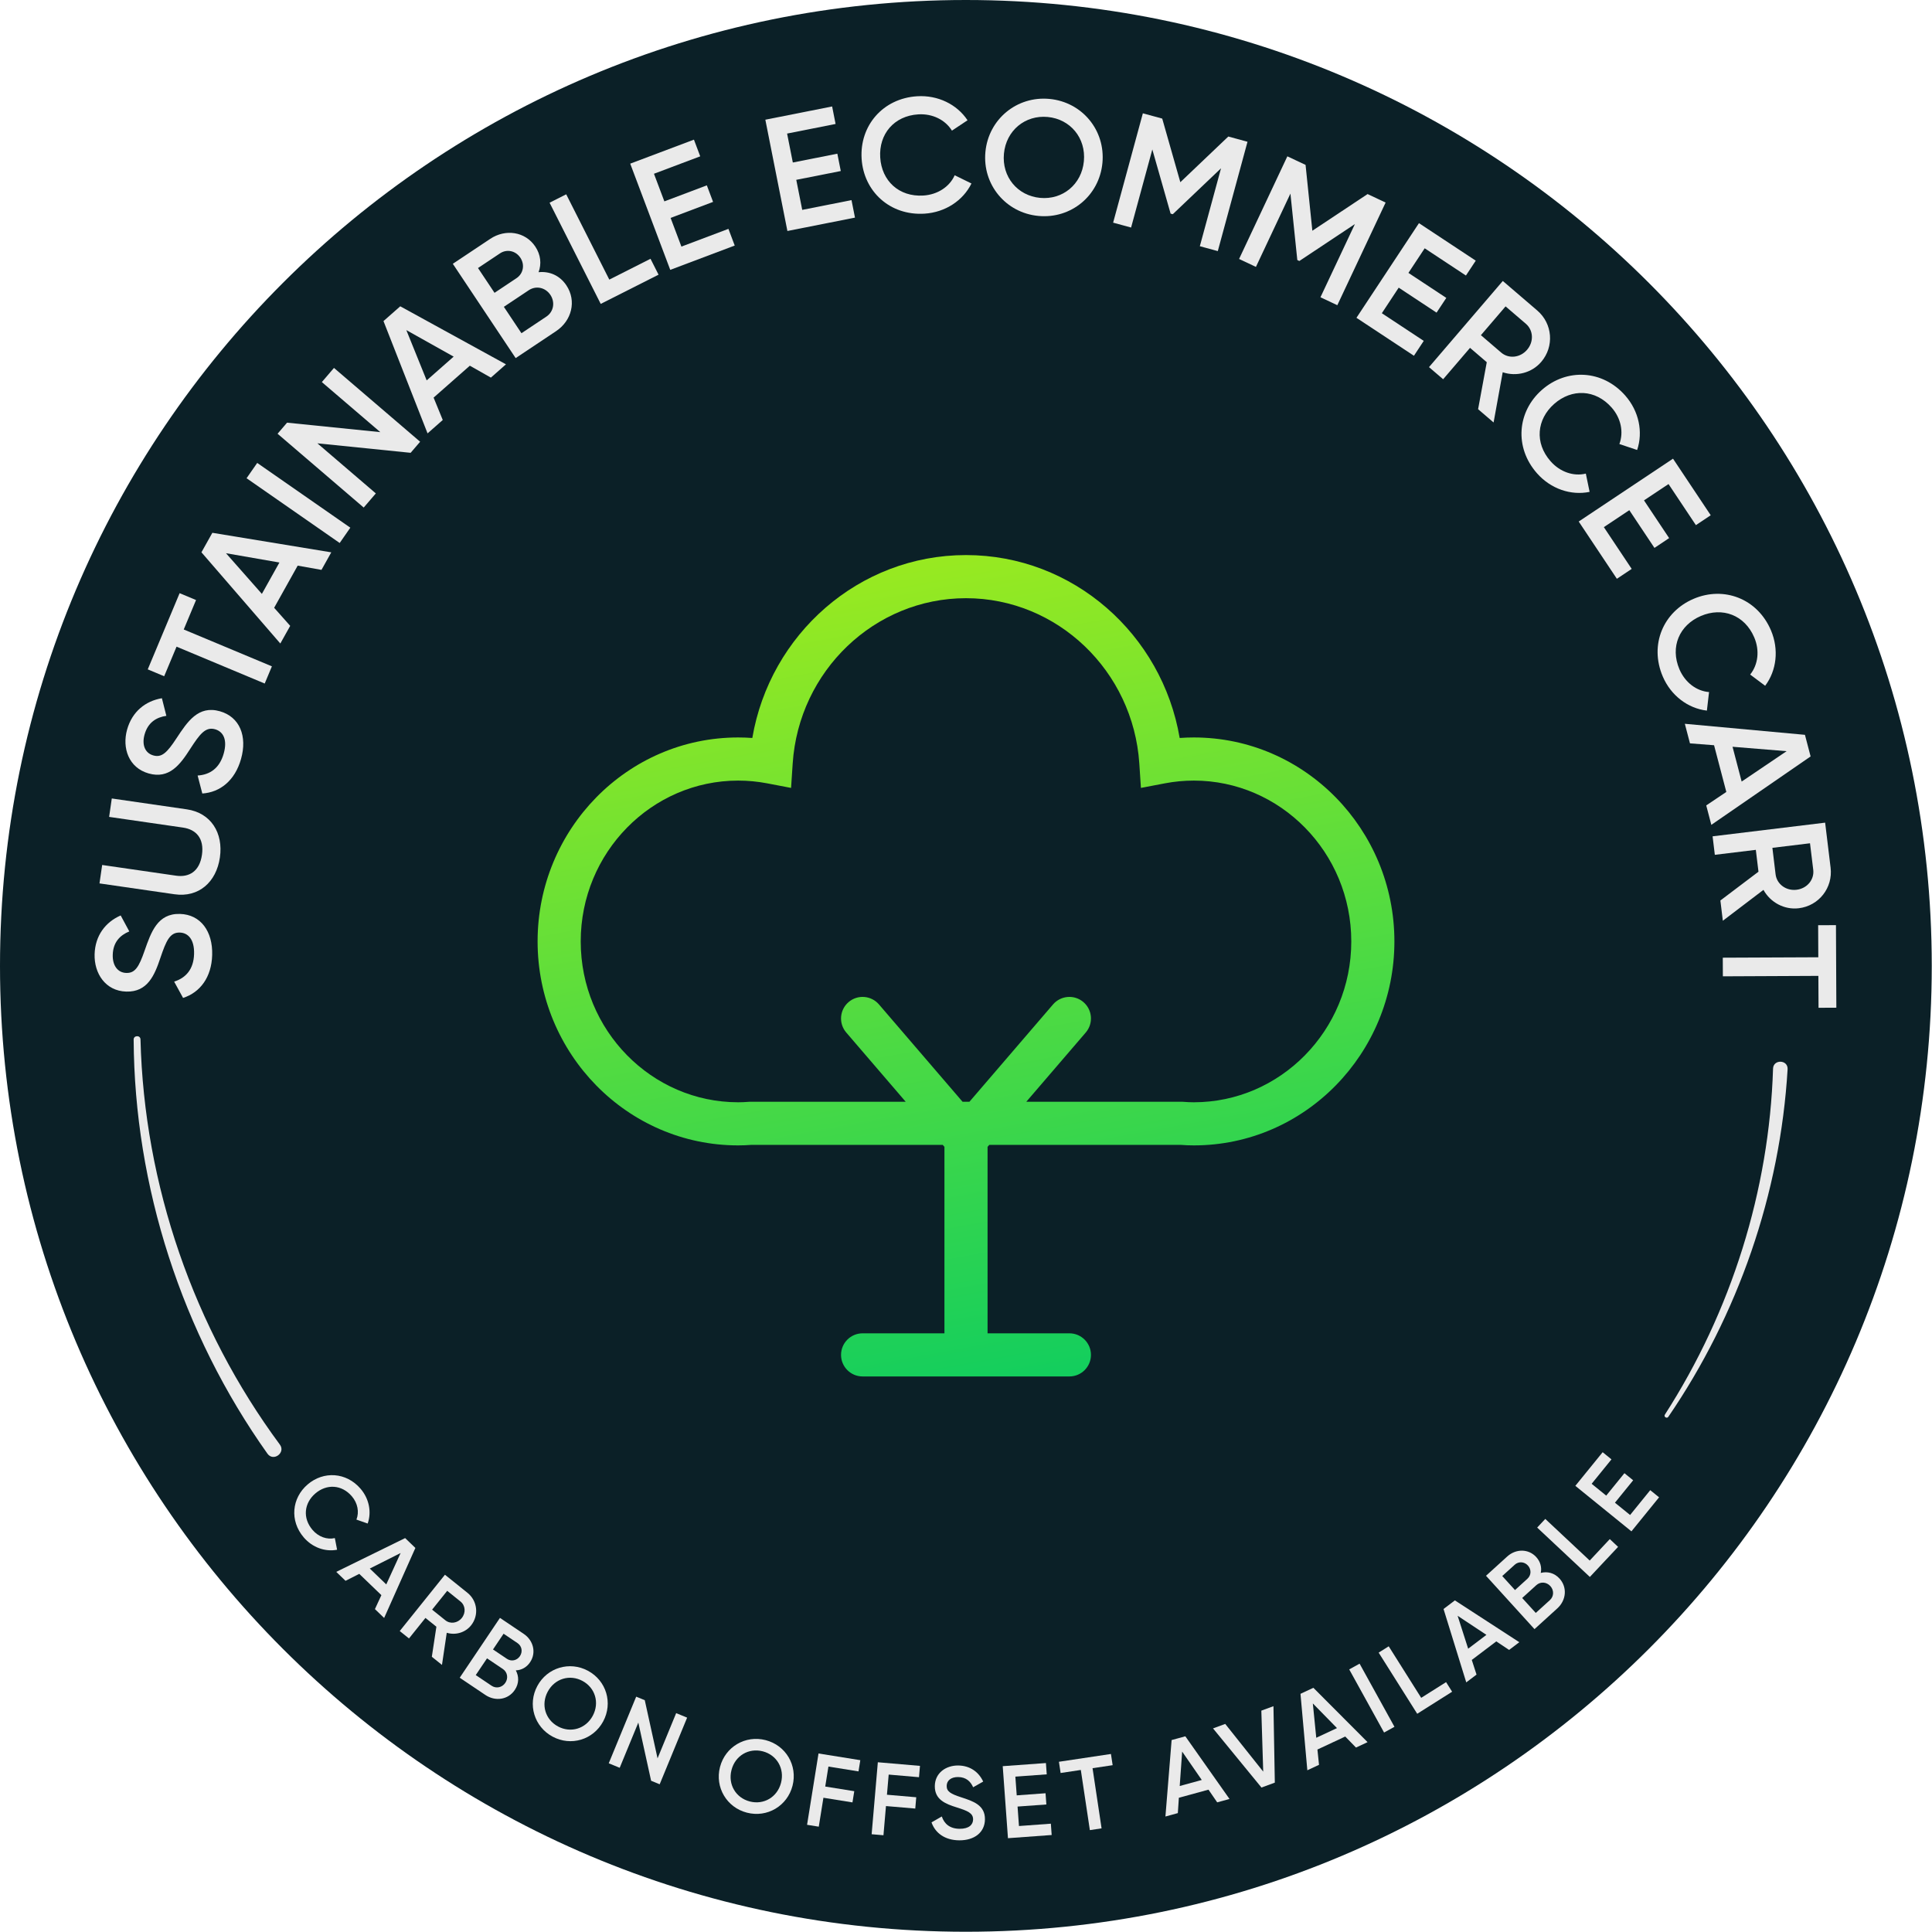 <svg width="224" height="224" viewBox="0 0 224 224" fill="none" xmlns="http://www.w3.org/2000/svg">
<path d="M111.986 223.972C173.834 223.972 223.972 173.834 223.972 111.986C223.972 50.138 173.834 0 111.986 0C50.138 0 0 50.138 0 111.986C0 173.834 50.138 223.972 111.986 223.972Z" fill="#0B2027"/>
<path d="M35.669 172.109C37.512 170.532 40.153 170.678 41.808 172.612C42.803 173.774 43.098 175.313 42.63 176.641L41.326 176.185C41.665 175.313 41.477 174.281 40.793 173.482C39.618 172.111 37.87 172.034 36.563 173.153C35.255 174.273 35.063 176.011 36.235 177.382C36.917 178.18 37.916 178.539 38.822 178.329L39.083 179.68C37.705 179.944 36.221 179.423 35.219 178.252C33.562 176.318 33.826 173.686 35.669 172.109Z" fill="#EAEAEA"/>
<path d="M44.219 184.945L41.653 182.476L40.062 183.283L38.986 182.246L46.972 178.329L48.16 179.472L44.538 187.591L43.47 186.562L44.219 184.945V184.945ZM44.785 183.699L46.448 180.061L42.875 181.86L44.785 183.699Z" fill="#EAEAEA"/>
<path d="M50.596 188.605L49.328 187.585L47.419 189.966L46.347 189.106L51.588 182.577L54.198 184.672C55.365 185.607 55.548 187.289 54.612 188.456C53.94 189.293 52.809 189.614 51.797 189.307L51.243 193.034L50.067 192.091L50.596 188.605L50.596 188.605ZM50.1 186.626L51.638 187.86C52.206 188.318 53.053 188.201 53.54 187.595C54.034 186.978 53.96 186.136 53.388 185.68L51.851 184.442L50.1 186.626Z" fill="#EAEAEA"/>
<path d="M59.688 195.935C58.916 197.084 57.425 197.29 56.274 196.517L53.301 194.518L57.966 187.581L60.723 189.435C61.841 190.186 62.207 191.613 61.46 192.721C61.054 193.327 60.452 193.642 59.804 193.666C60.182 194.367 60.187 195.19 59.688 195.935L59.688 195.935ZM58.589 195.11C58.956 194.565 58.835 193.864 58.301 193.505L56.467 192.271L55.16 194.213L56.994 195.447C57.531 195.808 58.224 195.655 58.589 195.11V195.11ZM58.387 189.417L57.16 191.242L58.776 192.328C59.281 192.669 59.935 192.53 60.281 192.017C60.626 191.5 60.507 190.844 60.002 190.505L58.387 189.416V189.417Z" fill="#EAEAEA"/>
<path d="M62.3 195.475C63.447 193.341 66.046 192.57 68.17 193.713C70.304 194.861 71.08 197.45 69.933 199.583C68.785 201.717 66.198 202.495 64.064 201.346C61.94 200.203 61.15 197.609 62.3 195.475H62.3ZM68.724 198.933C69.536 197.417 69.008 195.683 67.534 194.89C66.065 194.098 64.323 194.613 63.509 196.127C62.693 197.641 63.224 199.378 64.696 200.169C66.168 200.96 67.909 200.445 68.724 198.933H68.724Z" fill="#EAEAEA"/>
<path d="M79.667 199.147L76.484 206.873L75.491 206.464L74.008 199.721L71.849 204.962L70.579 204.441L73.761 196.715L74.756 197.124L76.238 203.867L78.396 198.624L79.667 199.147L79.667 199.147Z" fill="#EAEAEA"/>
<path d="M83.477 204.877C84.085 202.525 86.425 201.15 88.767 201.754C91.117 202.359 92.493 204.691 91.888 207.043C91.282 209.395 88.95 210.77 86.599 210.164C84.26 209.563 82.872 207.227 83.477 204.877ZM90.555 206.7C90.985 205.032 90.053 203.47 88.434 203.052C86.81 202.634 85.239 203.55 84.811 205.22C84.379 206.888 85.31 208.448 86.934 208.866C88.556 209.284 90.125 208.369 90.555 206.7Z" fill="#EAEAEA"/>
<path d="M96.049 204.82L95.679 207.136L99.045 207.675L98.837 208.975L95.469 208.434L94.93 211.789L93.573 211.571L94.9 203.302L99.745 204.079L99.537 205.378L96.049 204.82L96.049 204.82Z" fill="#EAEAEA"/>
<path d="M103.036 205.749L102.834 208.085L106.231 208.378L106.119 209.688L102.721 209.399L102.43 212.783L101.06 212.664L101.778 204.32L106.664 204.74L106.55 206.052L103.036 205.749Z" fill="#EAEAEA"/>
<path d="M108.002 211.291L109.193 210.606C109.484 211.458 110.124 212.026 111.259 212.034C112.347 212.042 112.817 211.557 112.823 210.948C112.828 210.207 112.172 209.95 110.934 209.557C109.634 209.153 108.372 208.664 108.384 207.087C108.398 205.547 109.684 204.683 111.091 204.695C112.468 204.707 113.475 205.444 113.993 206.559L112.828 207.219C112.536 206.548 112.012 206.04 111.081 206.034C110.28 206.028 109.764 206.431 109.76 207.063C109.753 207.707 110.217 207.986 111.432 208.378C112.815 208.832 114.21 209.274 114.197 210.933C114.184 212.464 112.959 213.386 111.212 213.372C109.565 213.358 108.436 212.536 108.002 211.291V211.291Z" fill="#EAEAEA"/>
<path d="M121.839 211.442L121.933 212.754L116.865 213.124L116.258 204.774L121.266 204.411L121.361 205.721L117.723 205.987L117.881 208.158L121.222 207.913L121.317 209.215L117.978 209.456L118.141 211.713L121.839 211.442L121.839 211.442Z" fill="#EAEAEA"/>
<path d="M129.003 204.659L126.672 205.008L127.719 211.983L126.361 212.189L125.312 205.212L122.97 205.565L122.774 204.263L128.805 203.359L129.003 204.659V204.659Z" fill="#EAEAEA"/>
<path d="M140.114 207.497L136.68 208.436L136.561 210.215L135.122 210.61L135.84 201.746L137.43 201.31L142.551 208.575L141.124 208.967L140.114 207.497V207.497ZM139.335 206.373L137.061 203.082L136.779 207.073L139.335 206.373V206.373Z" fill="#EAEAEA"/>
<path d="M140.641 200.395L142.056 199.874L146.46 205.406L146.242 198.336L147.647 197.819L147.806 206.682L146.256 207.251L140.641 200.395Z" fill="#EAEAEA"/>
<path d="M155.97 201.336L152.745 202.844L152.929 204.618L151.575 205.25L150.781 196.386L152.276 195.687L158.558 201.986L157.216 202.616L155.97 201.336H155.97ZM155.013 200.359L152.213 197.5L152.61 201.481L155.013 200.359Z" fill="#EAEAEA"/>
<path d="M157.634 192.889L161.677 200.209L160.473 200.873L156.431 193.553L157.634 192.889Z" fill="#EAEAEA"/>
<path d="M167.662 195.029L168.362 196.143L164.314 198.699L159.845 191.609L161.01 190.876L164.776 196.85L167.662 195.029Z" fill="#EAEAEA"/>
<path d="M173.484 190.305L170.641 192.457L171.192 194.155L170.001 195.059L167.367 186.55L168.682 185.552L176.151 190.4L174.97 191.296L173.484 190.305V190.305ZM172.339 189.55L169 187.339L170.222 191.153L172.339 189.55H172.339Z" fill="#EAEAEA"/>
<path d="M180.813 183.021C181.745 184.046 181.589 185.544 180.562 186.477L177.913 188.884L172.291 182.698L174.75 180.465C175.747 179.556 177.22 179.544 178.118 180.534C178.606 181.073 178.771 181.731 178.639 182.367C179.409 182.169 180.211 182.359 180.813 183.021H180.813ZM174.174 182.728L175.652 184.355L177.091 183.045C177.544 182.637 177.566 181.969 177.151 181.511C176.734 181.05 176.065 181.01 175.618 181.42L174.174 182.728V182.728ZM179.748 183.891C179.307 183.406 178.6 183.354 178.123 183.788L176.486 185.274L178.06 187.006L179.697 185.52C180.174 185.088 180.19 184.377 179.748 183.891Z" fill="#EAEAEA"/>
<path d="M186.643 178.446L187.604 179.346L184.331 182.835L178.223 177.11L179.163 176.106L184.313 180.933L186.643 178.446L186.643 178.446Z" fill="#EAEAEA"/>
<path d="M191.332 172.773L192.356 173.601L189.152 177.548L182.648 172.272L185.815 168.372L186.837 169.202L184.539 172.034L186.228 173.405L188.338 170.805L189.352 171.626L187.24 174.227L188.997 175.652L191.332 172.773Z" fill="#EAEAEA"/>
<path d="M21.226 115.702L20.192 113.812C21.537 113.382 22.449 112.395 22.501 110.613C22.55 108.905 21.802 108.152 20.845 108.123C19.683 108.089 19.259 109.108 18.601 111.043C17.923 113.069 17.114 115.038 14.637 114.967C12.217 114.897 10.905 112.847 10.969 110.633C11.032 108.475 12.223 106.914 13.992 106.139L14.991 107.99C13.926 108.428 13.114 109.232 13.072 110.695C13.034 111.953 13.65 112.777 14.643 112.805C15.657 112.837 16.11 112.117 16.766 110.219C17.523 108.065 18.263 105.888 20.871 105.963C23.273 106.032 24.68 107.99 24.6 110.73C24.526 113.318 23.197 115.066 21.226 115.702H21.226Z" fill="#EAEAEA"/>
<path d="M20.232 103.682L11.535 102.424L11.845 100.288L20.41 101.528C21.933 101.748 23.138 101.029 23.414 99.117C23.691 97.201 22.739 96.172 21.217 95.952L12.652 94.712L12.961 92.576L21.656 93.836C24.461 94.242 25.907 96.576 25.495 99.416C25.082 102.279 23.036 104.088 20.232 103.682L20.232 103.682Z" fill="#EAEAEA"/>
<path d="M23.456 92.001L22.913 89.917C24.325 89.826 25.45 89.092 25.936 87.374C26.401 85.728 25.859 84.814 24.938 84.553C23.816 84.236 23.156 85.123 22.046 86.839C20.891 88.643 19.628 90.353 17.241 89.677C14.909 89.019 14.137 86.711 14.739 84.579C15.327 82.498 16.864 81.277 18.771 80.954L19.288 82.995C18.148 83.16 17.163 83.742 16.764 85.151C16.421 86.362 16.817 87.315 17.775 87.585C18.752 87.862 19.366 87.273 20.466 85.593C21.727 83.685 22.975 81.755 25.489 82.464C27.803 83.118 28.691 85.363 27.945 87.999C27.24 90.495 25.525 91.865 23.456 92.001V92.001Z" fill="#EAEAEA"/>
<path d="M22.73 69.569L21.303 72.983L31.525 77.257L30.691 79.25L20.47 74.976L19.034 78.406L17.13 77.608L20.826 68.774L22.73 69.569L22.73 69.569Z" fill="#EAEAEA"/>
<path d="M34.514 65.582L31.785 70.468L33.647 72.563L32.501 74.61L23.356 64.035L24.621 61.774L38.409 64.04L37.273 66.073L34.514 65.582H34.514ZM32.396 65.219L26.201 64.141L30.362 68.857L32.396 65.219H32.396Z" fill="#EAEAEA"/>
<path d="M29.822 53.673L40.617 61.181L39.383 62.956L28.588 55.447L29.822 53.673Z" fill="#EAEAEA"/>
<path d="M38.722 42.658L48.711 51.216L47.61 52.5L36.798 51.4L43.575 57.208L42.169 58.847L32.183 50.289L33.282 49.005L44.094 50.103L37.316 44.299L38.722 42.658L38.722 42.658Z" fill="#EAEAEA"/>
<path d="M54.474 42.4L50.273 46.1L51.334 48.694L49.572 50.247L44.462 37.227L46.407 35.513L58.663 42.24L56.915 43.781L54.474 42.4V42.4ZM52.598 41.348L47.111 38.273L49.47 44.105L52.598 41.348L52.598 41.348Z" fill="#EAEAEA"/>
<path d="M65.669 33.087C66.876 34.9 66.284 37.189 64.473 38.394L59.787 41.519L52.501 30.585L56.842 27.692C58.607 26.515 60.897 26.84 62.063 28.588C62.699 29.541 62.797 30.601 62.443 31.56C63.687 31.431 64.889 31.914 65.669 33.087H65.669ZM55.421 31.076L57.337 33.951L59.883 32.253C60.678 31.722 60.872 30.69 60.33 29.879C59.789 29.067 58.763 28.847 57.967 29.378L55.421 31.076V31.076ZM63.812 34.189C63.239 33.329 62.152 33.087 61.308 33.648L58.419 35.574L60.459 38.634L63.348 36.708C64.192 36.145 64.384 35.047 63.812 34.189Z" fill="#EAEAEA"/>
<path d="M75.422 30.004L76.354 31.847L69.649 35.235L63.72 23.503L65.647 22.528L70.644 32.418L75.422 30.004H75.422Z" fill="#EAEAEA"/>
<path d="M84.456 26.535L85.185 28.47L77.71 31.288L73.069 18.975L80.457 16.191L81.185 18.125L75.822 20.146L77.028 23.348L81.952 21.49L82.675 23.408L77.751 25.266L79.004 28.591L84.456 26.535L84.456 26.535Z" fill="#EAEAEA"/>
<path d="M98.726 23.202L99.128 25.231L91.293 26.782L88.735 13.879L96.479 12.343L96.879 14.372L91.258 15.486L91.922 18.842L97.083 17.82L97.482 19.829L92.321 20.85L93.012 24.333L98.726 23.202V23.202Z" fill="#EAEAEA"/>
<path d="M99.897 18.393C99.662 14.584 102.346 11.406 106.34 11.16C108.74 11.012 110.954 12.099 112.178 13.944L110.37 15.147C109.596 13.895 108.119 13.159 106.47 13.259C103.638 13.435 101.886 15.559 102.054 18.258C102.22 20.957 104.219 22.847 107.051 22.671C108.701 22.57 110.095 21.658 110.689 20.319L112.632 21.274C111.661 23.253 109.6 24.623 107.181 24.773C103.187 25.019 100.133 22.197 99.897 18.393V18.393Z" fill="#EAEAEA"/>
<path d="M114.251 17.61C114.61 13.817 117.902 11.111 121.677 11.469C125.47 11.83 128.177 15.105 127.817 18.898C127.456 22.689 124.181 25.397 120.388 25.035C116.615 24.678 113.89 21.401 114.251 17.61ZM125.667 18.694C125.923 16.001 124.095 13.811 121.478 13.562C118.862 13.314 116.655 15.123 116.398 17.814C116.144 20.501 117.971 22.694 120.588 22.942C123.203 23.19 125.412 21.383 125.667 18.694Z" fill="#EAEAEA"/>
<path d="M141.194 29.113L139.111 28.546L141.568 19.512L135.976 24.835L135.723 24.769L133.603 17.327L131.141 26.382L129.059 25.815L132.505 13.138L134.751 13.75L136.85 21.125L142.413 15.829L144.638 16.437L141.194 29.113L141.194 29.113Z" fill="#EAEAEA"/>
<path d="M155.052 35.386L153.096 34.465L157.089 25.98L150.649 30.26L150.413 30.149L149.615 22.445L145.615 30.945L143.662 30.024L149.259 18.125L151.37 19.118L152.157 26.753L158.561 22.5L160.651 23.485L155.052 35.386L155.052 35.386Z" fill="#EAEAEA"/>
<path d="M165.072 39.523L163.934 41.247L157.27 36.848L164.517 25.873L171.102 30.222L169.963 31.946L165.181 28.788L163.296 31.641L167.687 34.54L166.558 36.248L162.169 33.351L160.213 36.315L165.072 39.523V39.523Z" fill="#EAEAEA"/>
<path d="M172.379 41.994L170.439 40.33L167.321 43.97L165.681 42.565L174.238 32.576L178.232 36C180.016 37.528 180.22 40.179 178.691 41.961C177.592 43.245 175.799 43.69 174.227 43.159L173.17 48.983L171.374 47.443L172.379 41.994V41.994ZM171.699 38.862L174.051 40.879C174.922 41.626 176.257 41.483 177.051 40.554C177.858 39.614 177.782 38.287 176.913 37.54L174.559 35.523L171.699 38.862L171.699 38.862Z" fill="#EAEAEA"/>
<path d="M178.769 45.206C181.631 42.684 185.787 42.856 188.431 45.858C190.02 47.663 190.52 50.075 189.813 52.173L187.754 51.482C188.268 50.103 187.945 48.488 186.853 47.249C184.977 45.121 182.229 45.038 180.198 46.827C178.169 48.616 177.9 51.349 179.777 53.479C180.868 54.721 182.445 55.258 183.864 54.91L184.302 57.028C182.145 57.476 179.798 56.687 178.197 54.868C175.552 51.866 175.907 47.725 178.769 45.206H178.769Z" fill="#EAEAEA"/>
<path d="M189.182 65.96L187.464 67.106L183.039 60.466L193.973 53.18L198.345 59.739L196.626 60.886L193.452 56.122L190.608 58.015L193.523 62.388L191.821 63.525L188.906 59.152L185.954 61.118L189.182 65.96L189.182 65.96Z" fill="#EAEAEA"/>
<path d="M196.362 69.428C199.869 67.932 203.76 69.4 205.327 73.08C206.269 75.293 205.984 77.744 204.657 79.51L202.918 78.21C203.838 77.065 204.04 75.426 203.392 73.906C202.28 71.295 199.696 70.355 197.208 71.415C194.72 72.474 193.607 74.99 194.717 77.6C195.365 79.118 196.691 80.128 198.15 80.239L197.9 82.389C195.709 82.137 193.731 80.653 192.781 78.426C191.212 74.744 192.853 70.922 196.362 69.428Z" fill="#EAEAEA"/>
<path d="M200.153 91.819L198.732 86.404L195.938 86.186L195.343 83.917L209.269 85.197L209.925 87.703L198.415 95.635L197.825 93.382L200.153 91.819L200.153 91.819ZM201.931 90.616L207.144 87.093L200.874 86.582L201.931 90.616Z" fill="#EAEAEA"/>
<path d="M203.881 101.067L203.574 98.534L198.821 99.109L198.561 96.965L211.61 95.38L212.243 100.601C212.525 102.931 210.888 105.022 208.558 105.303C206.879 105.509 205.259 104.627 204.459 103.173L199.749 106.753L199.465 104.405L203.881 101.067H203.881ZM205.495 98.3L205.866 101.376C206.006 102.513 207.084 103.308 208.298 103.161C209.527 103.012 210.368 101.982 210.231 100.845L209.856 97.771L205.495 98.3H205.495Z" fill="#EAEAEA"/>
<path d="M210.845 116.845L210.826 113.146L199.753 113.197L199.743 111.036L210.817 110.988L210.8 107.271L212.865 107.263L212.91 116.835L210.845 116.845L210.845 116.845Z" fill="#EAEAEA"/>
<path d="M31.006 168.539C21.082 154.567 15.588 137.569 15.496 120.527C15.488 120.032 16.279 119.992 16.289 120.514C16.71 137.391 22.472 154.008 32.452 167.495C33.144 168.431 31.696 169.511 31.006 168.539Z" fill="#EAEAEA"/>
<path d="M207.258 123.976C206.397 138.389 201.514 152.454 193.426 164.271C193.264 164.511 192.861 164.271 193.032 164.01C200.737 152.037 205.13 138.02 205.571 123.898C205.607 122.79 207.322 122.847 207.258 123.976L207.258 123.976Z" fill="#EAEAEA"/>
<path fill-rule="evenodd" clip-rule="evenodd" d="M112 64.356C99.562 64.356 89.264 73.563 87.225 85.562C86.681 85.523 86.133 85.503 85.585 85.503C72.716 85.503 62.33 96.154 62.33 109.151C62.33 122.148 72.716 132.799 85.585 132.799C86.09 132.799 86.6 132.778 87.132 132.737H109.302L109.5 132.967V154.588H100.012C98.632 154.588 97.512 155.707 97.512 157.088C97.512 158.469 98.632 159.588 100.012 159.588H111.994C111.996 159.588 111.998 159.588 112 159.588C112.002 159.588 112.004 159.588 112.006 159.588H123.988C125.368 159.588 126.488 158.469 126.488 157.088C126.488 155.707 125.368 154.588 123.988 154.588H114.5V132.967L114.698 132.737H136.868C137.4 132.778 137.91 132.799 138.415 132.799C151.284 132.799 161.67 122.148 161.67 109.151C161.67 96.154 151.284 85.503 138.415 85.503C137.866 85.503 137.319 85.523 136.774 85.562C134.736 73.563 124.438 64.356 112 64.356ZM125.884 119.713L118.993 127.737H136.967H137.068L137.169 127.745C137.62 127.782 138.028 127.799 138.415 127.799C148.435 127.799 156.67 119.476 156.67 109.151C156.67 98.826 148.435 90.503 138.415 90.503C137.285 90.503 136.164 90.61 135.059 90.821L132.281 91.352L132.095 88.53C131.388 77.797 122.603 69.356 112 69.356C101.397 69.356 92.612 77.797 91.905 88.53L91.719 91.352L88.941 90.821C87.836 90.61 86.715 90.503 85.585 90.503C75.566 90.503 67.33 98.826 67.33 109.151C67.33 119.476 75.566 127.799 85.585 127.799C85.972 127.799 86.38 127.782 86.831 127.745L86.932 127.737H87.033H105.007L98.116 119.713C97.216 118.665 97.336 117.087 98.383 116.187C99.431 115.288 101.009 115.408 101.909 116.455L111.599 127.737H112.401L122.091 116.455C122.991 115.408 124.569 115.288 125.617 116.187C126.664 117.087 126.784 118.665 125.884 119.713Z" fill="url(#paint0_linear_931_96)"/>
<defs>
<linearGradient id="paint0_linear_931_96" x1="62.33" y1="60.758" x2="82.984" y2="173.946" gradientUnits="userSpaceOnUse">
<stop stop-color="#A9ED19"/>
<stop offset="1" stop-color="#09CC62"/>
</linearGradient>
</defs>
</svg>

